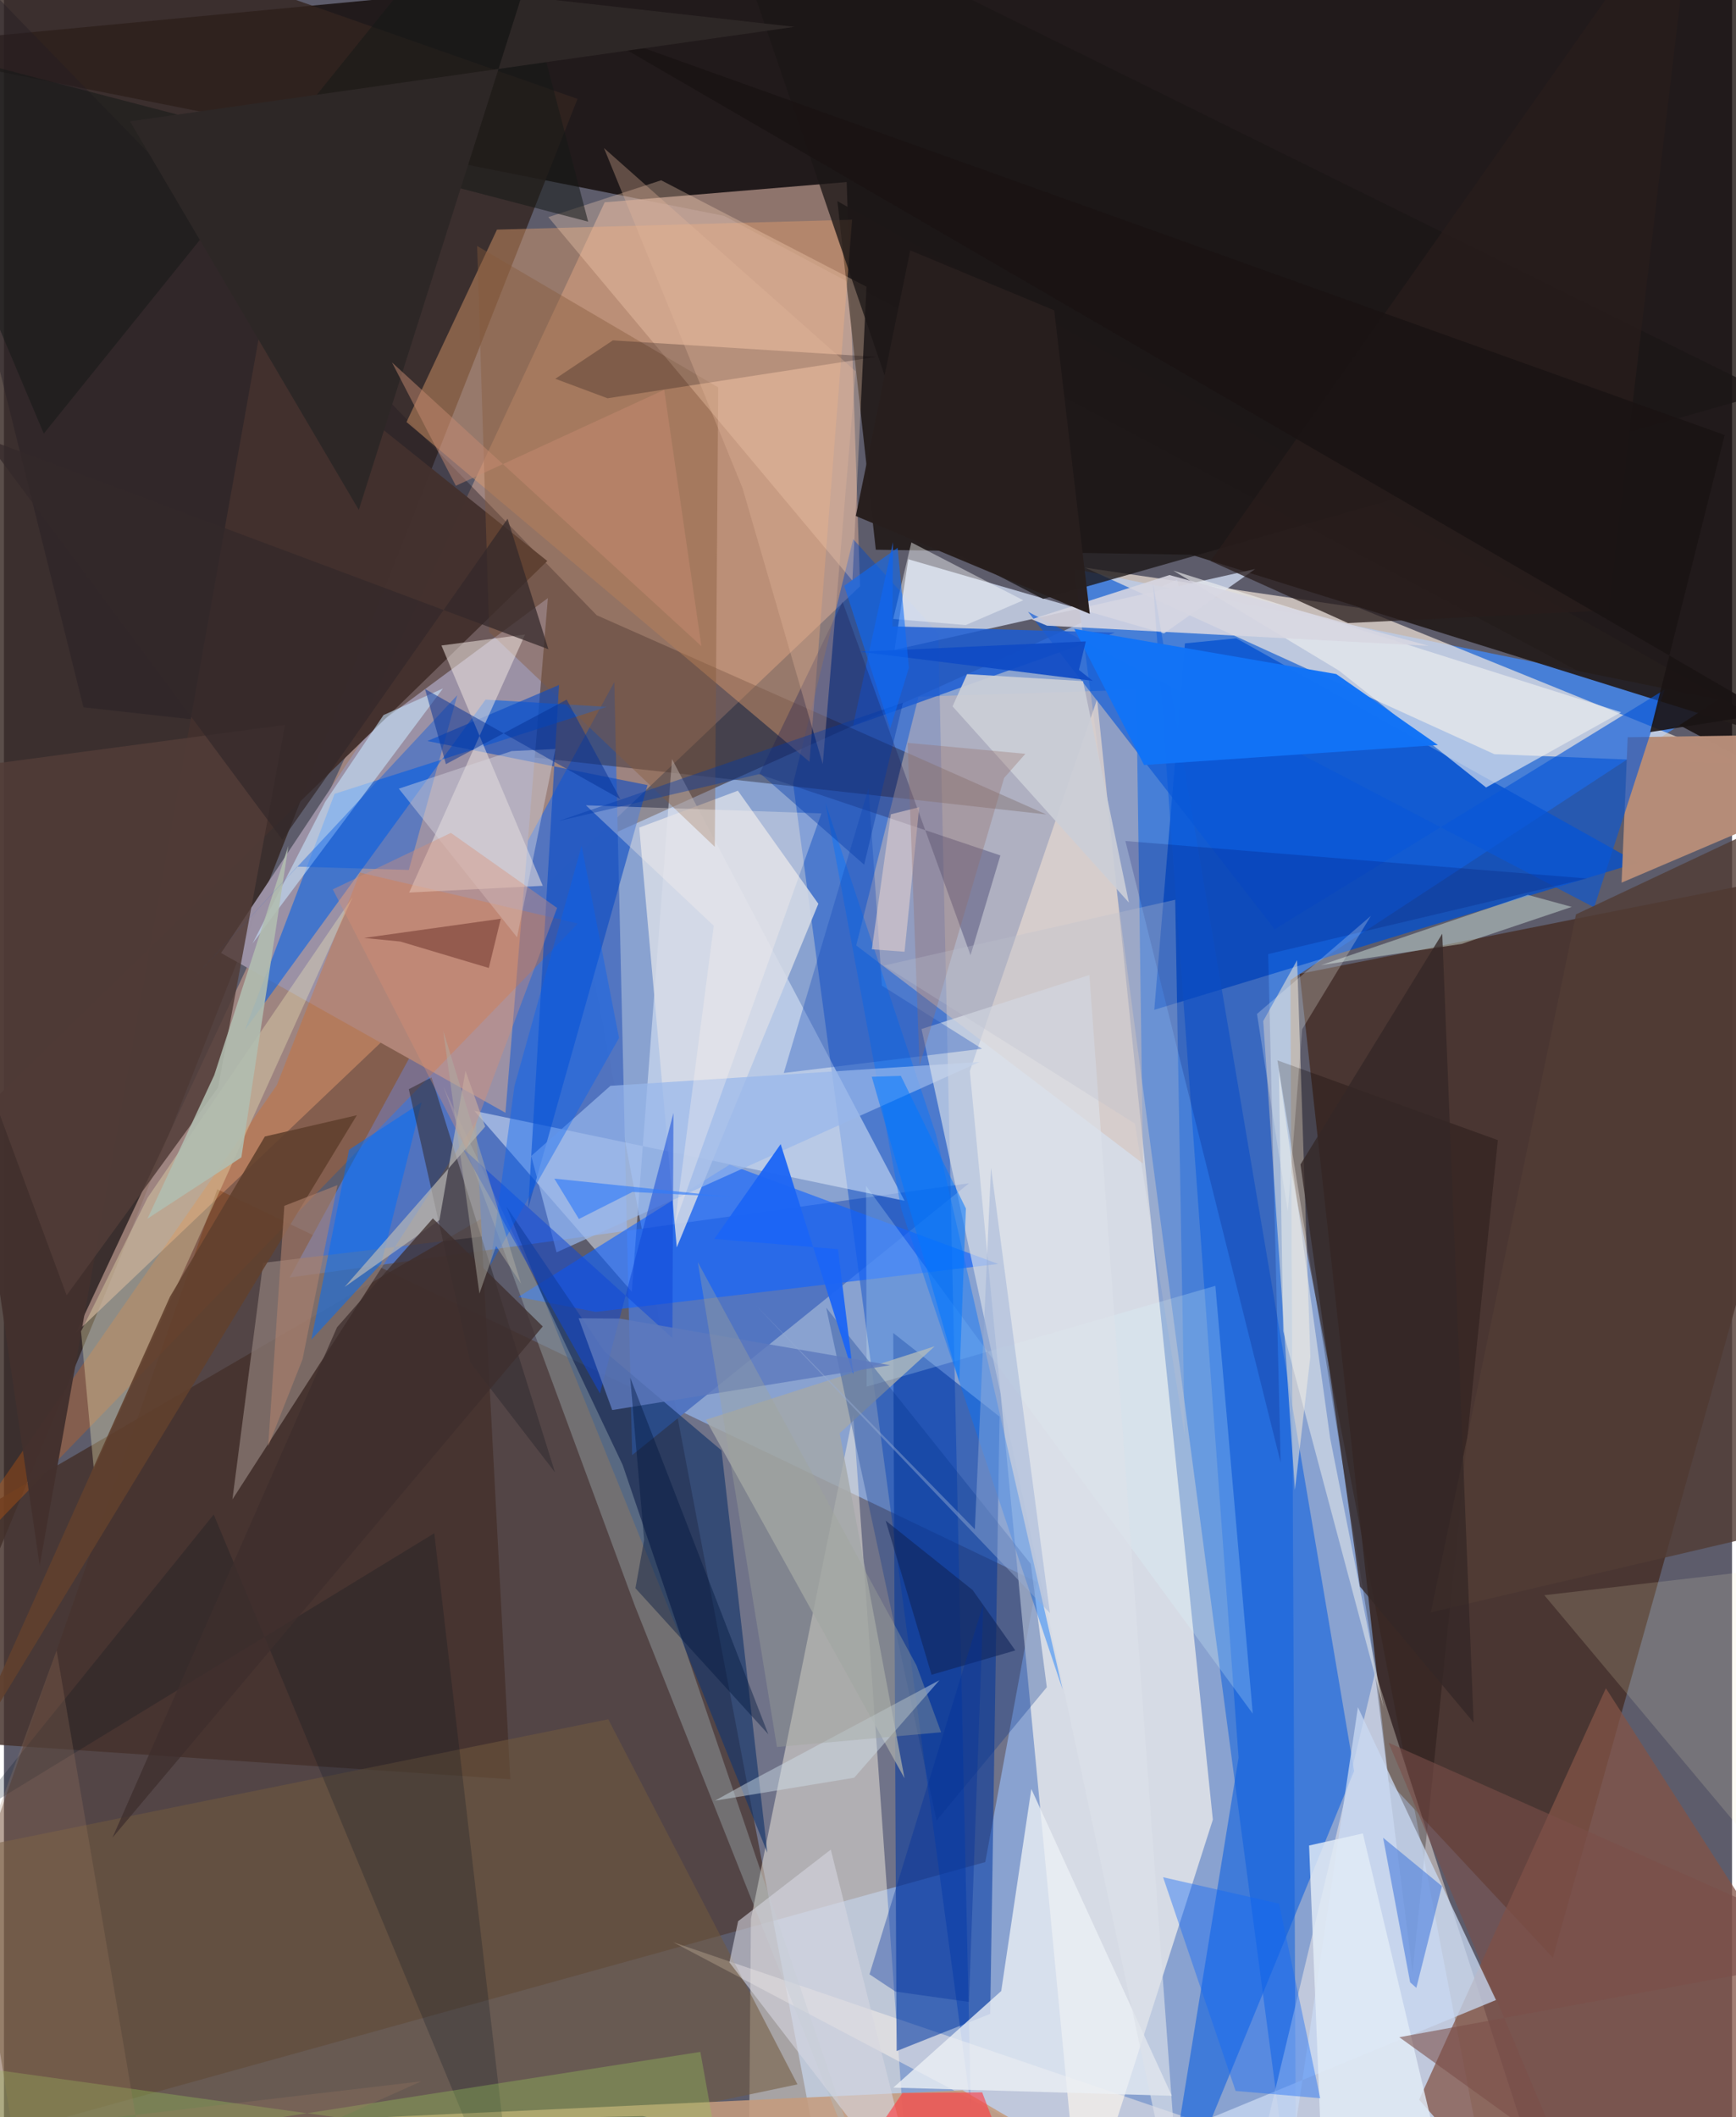 <svg xmlns="http://www.w3.org/2000/svg" width="228" height="278" viewBox="0 0 836 1024"><path fill="#5d5c6b" d="M0 0h836v1024H0z"/><path fill="#99bdf7" fill-opacity=".725" d="M391.51 1031.04l331.426 54.218-155.377-804.905-293.531 132.22z"/><path fill="#0e0500" fill-opacity=".749" d="M898 397.348L832.633-62-62 22.713l410.353 81.69z"/><path fill="#33241f" fill-opacity=".808" d="M-30.188 817.387L-35.212-62l312.68 109.82L59.59 600.053z"/><path fill="#477fd7" d="M622.363 474.03l207.18-135.736-311.816-63.134L625.177 1086z"/><path fill="#b49388" fill-opacity=".745" d="M290.619 97.842L34.938 644.522l379.216-360.96-6.468-195.51z"/><path fill="#421900" fill-opacity=".341" d="M474.725 900.625l25.024-135.51L103.21 575.188-62 1049.43z"/><path fill="#f4f1ec" fill-opacity=".722" d="M520.893 1079.745l-53.63-561.677 61.563-179.817 56 541.865z"/><path fill="#47322b" fill-opacity=".886" d="M898 417.006l-271.159 54.013 43.036 390.65 79.434 85.18z"/><path fill="#251d1c" fill-opacity=".941" d="M403.192 97.28l470.521 264.523-299.3-93.503-152.638-2.421z"/><path fill="#5174c1" fill-opacity=".973" d="M466.875 572.314l-328.69 45.598 157.072-288 8.637 373.883z"/><path fill="#fff1e1" fill-opacity=".639" d="M655.52 293.995l186.489 75.641-121-4.873-198.05-90.236z"/><path fill="#0047c8" fill-opacity=".439" d="M467.767 1019.434L452.01 306.41l-41.18-45.651-29.062 118.16z"/><path fill="#f4edde" fill-opacity=".49" d="M360.04 1086l1.322-157.794 49.452-244.195 26.032 365.794z"/><path fill="#241d23" fill-opacity=".408" d="M504.266 393.928L38.451 342.093-62-62l348.747 359.56z"/><path fill="#fff5ea" fill-opacity=".467" d="M597.513 1083.888L323.76 939.385 753.159 1086l-89.767-277.326z"/><path fill="#004fd0" fill-opacity=".749" d="M556.493 488.407l14.822-177.23 24.858-2.433 194.174 108.504z"/><path fill="#9b91a5" fill-opacity=".992" d="M105.046 460.941l137.563 77.276 20.517-248.93-86.599 64.147z"/><path fill="#ecf5ff" fill-opacity=".478" d="M303.721 624.749l19.475-257.594 112.501 213.636-208.132-43.49z"/><path fill="#0036a0" fill-opacity=".545" d="M430.204 644.714l1.618 347.312 45.309-18.003 4.49-288.855z"/><path fill="#c8d2e8" fill-opacity=".851" d="M430.812 314.332l6.695-43.84 123.681 35.895 44.116-31.178z"/><path fill="#44322b" fill-opacity=".835" d="M-62 839.899l306.956 20.667-14.271-270.911L-62 759.807z"/><path fill="#d6bfb3" fill-opacity=".494" d="M547.798 333.576l-105.353 3.377-30.145 120.32 138.752 105.516z"/><path fill="#e09c6c" fill-opacity=".447" d="M410.311 106.263L389.7 368.453 194.744 204.14l43.765-93.08z"/><path fill="#0e5fde" fill-opacity=".588" d="M597.27 850.135L555.845 281.84l97.324 574.753L559.032 1086z"/><path fill="#825446" fill-opacity=".745" d="M898 1008.1L746.451 1086l-61.827-70.454 90.342-199.021z"/><path fill="#0f65e2" fill-opacity=".627" d="M116.552 498.167l116.44-159.798 58.688 3.524-131.727 42.058z"/><path fill="#1263ff" fill-opacity=".635" d="M286.3 634.517l-37.46-7.236 102.23-63.995 129.915 48.036z"/><path fill="#eceff5" fill-opacity=".792" d="M564.994 1013.665l-67.982-148.392-14.566 97.724-52.157 46.697z"/><path fill="#ed6500" fill-opacity=".271" d="M131.991 524.872l-176.85 254.52 322.468-332.71-105.39-24.66z"/><path fill="#b58c78" fill-opacity=".992" d="M782.563 426.912l2.947-70.332 108.616-1.66L898 377.634z"/><path fill="#d8dce7" fill-opacity=".839" d="M393.979 437.118l-38.927-54.68-47.726 17.833 18.158 203.061z"/><path fill="#0957d8" fill-opacity=".635" d="M769.306 438.878L495.404 295.877 614.758 449.43l188.62-115.877z"/><path fill="#715a3f" fill-opacity=".553" d="M-17.758 894.337L13.098 1086l370.78-77.864-91.532-176.582z"/><path fill="#fcefd8" fill-opacity=".506" d="M631.989 656.294l-7.46 64.378-15.33-226.83 16.389-29.446z"/><path fill="#8c7c77" fill-opacity=".733" d="M125.385 610.81l105.844-12.762-2.944-55.734-117.764 182.915z"/><path fill="#43302d" fill-opacity=".976" d="M17.276 757.22l106.57-597.013L262.86 271.334-14.304 541.122z"/><path fill="#f8f2bd" fill-opacity=".325" d="M43.495 710.772L168.65 433.933 69.478 579.315l-32.195 64.602z"/><path fill="#18376c" fill-opacity=".663" d="M243.029 583.504L369.3 896.058l-22.167-194.54-56.744-47.99z"/><path fill="#080303" fill-opacity=".259" d="M681.434 953.952l41.277-402.507-106.646-38.585 44.542 275.453z"/><path fill="#87593a" fill-opacity=".404" d="M234.773 305.687L343.881 409.58l1.651-222.203-116.626-68.412z"/><path fill="#ffd8bb" fill-opacity=".306" d="M317.94 87.201l99.317 51.483-6.799 142.155-147.1-175.828z"/><path fill="#1d5cd2" fill-opacity=".847" d="M429.801 302.964l.28-40.725-19.332 88.85 126.713-45.115z"/><path fill="#f0f0f0" fill-opacity=".612" d="M717.008 380.871l65.335-36.388-216.641-68.479 80.134 48.335z"/><path fill="#c49b7d" fill-opacity=".871" d="M309.06 1023.488L591.73 1086l-127.967-75.019-357.756 16.61z"/><path fill="#abbfc5" fill-opacity=".353" d="M299.334 708.579l-86.74-182.952 92.648 251.121 119.932 302.01z"/><path fill="#c9d9f2" fill-opacity=".761" d="M434.7 1086l287.095-118.656-66.787-141.595L616.238 1086z"/><path fill="#0b4bc3" fill-opacity=".604" d="M268.529 331.297L253.584 584.43l57.738-204.698-106.457-21.325z"/><path fill="#efe6e0" fill-opacity=".522" d="M211.64 312.202l40.465-5.325-56.075 124.808 64.633-3.257z"/><path fill="#1b1616" fill-opacity=".776" d="M853.163 189.996L342.833-62 454.42 264.666l48.335 25.009z"/><path fill="#a4a8a8" fill-opacity=".796" d="M435.66 860.077L404.293 693.19l45.965-42.04-110.68 35.532z"/><path fill="#ddfdff" fill-opacity=".224" d="M604.139 828.84L417.068 573.58l.257 97.116 168.719-48.78z"/><path fill="#523c38" fill-opacity=".847" d="M30.324 626.49l73.257-100.482L136 350.605l-198 26.379z"/><path fill="#0573fd" fill-opacity=".435" d="M512.157 817.204l-78.06-232.382-36.668-196.454 53.509 160.413z"/><path fill="#98b7eb" fill-opacity=".706" d="M293.39 525.175l-38.293 33.91 12.229 46.616L472 513.628z"/><path fill="#dce1e9" fill-opacity=".643" d="M443.894 497.695l81.198-26.116L570.064 1086l-79.746-374.22z"/><path fill="#04348c" fill-opacity=".302" d="M504.502 816.043l-53.335 64.504-53.393-248.075 98.991 123.983z"/><path fill="#1273f7" fill-opacity=".984" d="M693.698 360.328l-142.153 9.684-33.77-65.856 126.749 21.866z"/><path fill="#d7d6e1" fill-opacity=".886" d="M563.83 278.13l-66.665 21.385 7.43 3.094 184.714 9.764z"/><path fill="#1e1e52" fill-opacity=".322" d="M405.688 291.056l-40.302 83.46 116.658 39.22-14.438 48.271z"/><path fill="#006df9" fill-opacity=".522" d="M182.481 611.263l19.546-78.073-35.092 22.897-18.24 91.883z"/><path fill="#e1f5e9" fill-opacity=".416" d="M737.21 432.82l21.243 5.816-53.23 17.901-68.015 10.252z"/><path fill="#000b63" fill-opacity=".2" d="M617.647 707.453l-75.132-300.686 223.308 18.128-154.233 36.566z"/><path fill="#000e1c" fill-opacity=".22" d="M208.185 741.577L-16.629 878.892l118.117-146.388L248.21 1086z"/><path fill="#d6d6e1" fill-opacity=".592" d="M350.956 949.137l4.208-19.91 44.832-34.634 44.06 175.968z"/><path fill="#e2ebf6" fill-opacity=".827" d="M657.39 886.766L704.805 1086l-67.233-39.79-6.184-153.602z"/><path fill="#4277db" fill-opacity=".557" d="M695.645 912.249l-12.375 49.203-3-2.675-13.073-69.922z"/><path fill="#99cc5d" fill-opacity=".341" d="M-62 993.06v61.555l398.893-62.185 10.37 57.6z"/><path fill="#291c1b" fill-opacity=".749" d="M650.19 301.347l125.876-6.12L818.297-62l-234.58 333.358z"/><path fill="#1068f9" fill-opacity=".4" d="M636.786 1014.841l-40.947-3.533-35.081-103.353 56.104 12.772z"/><path fill="#322c32" fill-opacity=".557" d="M206.86 521.093l59.699 190.993-40.935-53.107-29.767-132.177z"/><path fill="#f7edc0" fill-opacity=".161" d="M875.479 927.06L745.197 771.541 847.89 759.64l-6.955 65.862z"/><path fill="#1148d7" fill-opacity=".525" d="M288.314 673.949L221.63 555.134l101.729 91.98.53-108.817z"/><path fill="#c8e7ff" fill-opacity=".573" d="M155.432 387.774l28.187-41.924 28.752-12.854-92.108 123.35z"/><path fill="#0d060a" fill-opacity=".247" d="M291.992 192.633L421.94 172.6l-127.38-7.974-27.836 18.574z"/><path fill="#61402d" fill-opacity=".89" d="M170.715 539.398l-44.499 10.29-45.937 77.559-103.807 231.681z"/><path fill="#161918" fill-opacity=".537" d="M19.268 209.712L-61.883 17.404l344.5 89.803L238.291-62z"/><path fill="#513c35" fill-opacity=".804" d="M854.208 741.467l-163.933 38.4 70.24-337.623L898 377.446z"/><path fill="#b1bdb0" fill-opacity=".886" d="M114.86 559.787l22.737-150.66-35.865 110.88-32.302 69.425z"/><path fill="#0256e1" fill-opacity=".396" d="M89.657 475.279l129.648-139.04-23.458 84.527-54.006-1.596z"/><path fill="#1a1314" fill-opacity=".894" d="M853.847 345.03L283.87 14.062l548.572 196.355-36.068 143.667z"/><path fill="#eff1ed" fill-opacity=".506" d="M616.78 517.625l24.809 178.072 25.85 130.415L618.853 643.8z"/><path fill="#1c65f5" fill-opacity=".949" d="M375.752 553.376l35.171 111.46-7.438-60.662-59.845-4.927z"/><path fill="#bbbab7" fill-opacity=".675" d="M164.804 622.46l68.001-77.557-9.525-26.99-12.603 72.21z"/><path fill="#cbced7" fill-opacity=".91" d="M465.944 326.048l56.083 3.39 22.187 107.097-85.304-94.885z"/><path fill="#1047b9" fill-opacity=".325" d="M377.249 518.967l95.875-11.72-48.395-30.526-6.453-95.566z"/><path fill="#e5b89b" fill-opacity=".329" d="M357.289 236.041l38.823 133.516 15.941-189.943L290.276 71.613z"/><path fill="#cedde7" fill-opacity=".471" d="M411.31 859.826l41.249-47.177-94.396 50.4-14.187 7.872z"/><path fill="#d8d7e1" fill-opacity=".431" d="M248.218 453.332l18.578-91.079-21.185 1.026-54.59 18.173z"/><path fill="#342826" fill-opacity=".769" d="M627.224 563.203l68.582-111.598 15.177 381.54-55.021-65.832z"/><path fill="#ff3b41" fill-opacity=".616" d="M473.245 1012l-38.592.31-50.031 73.69 108.268-21.98z"/><path fill="#7b4e49" fill-opacity=".58" d="M898 944.32l-222.964 41.014 78.39 56.533-83.564-198.947z"/><path fill="#d98f74" fill-opacity=".38" d="M216.2 402.839l51.4 36.3-43.889 116.806-64.634-125.793z"/><path fill="#0561f5" fill-opacity=".392" d="M246.964 525.26l-11.741 86.859 62.335-110.083-18.102-92.937z"/><path fill="#5d79bd" fill-opacity=".808" d="M278.02 637.6l19.95.166 130.734 22.536-134.436 21.686z"/><path fill="#ebd4ce" fill-opacity=".537" d="M429.04 393.846l13.73-3.439-7.094 69.92-15.84-1.191z"/><path fill="#6c322a" fill-opacity=".522" d="M234.56 468.176l-42.773-12.781-17.55-1.748 66.112-9.276z"/><path fill="#fcffff" fill-opacity=".424" d="M430.194 299.354l8.778-36.998 54.133 27.977-27.83 12z"/><path fill="#fbf4ee" fill-opacity=".322" d="M343.385 447.756l-18.75 143.887 70.83-198.223-113.933-3.925z"/><path fill="#073296" fill-opacity=".51" d="M272.22 338.38l-58.42 31.217-10.091-36.336 94.485 53.239z"/><path fill="#956e66" fill-opacity=".325" d="M483.847 376.275l10.291-11.686-56.96-5.3 5.76 156.212z"/><path fill="#104cc5" fill-opacity=".929" d="M526.71 329.292l-6.663-5.26 3.322-13.813-109.308 4.995z"/><path fill="#bebfce" fill-opacity=".298" d="M547.143 543.477l24.076 150.767-4.593-259.064-140.858 31.814z"/><path fill="#96add4" fill-opacity=".447" d="M506.022 780.195L363.775 631.398l105.917 108.271 7.824-174.906z"/><path fill="#00163c" fill-opacity=".416" d="M305.492 768.161l64.29 70.65-66.838-172.563 6.748 78.568z"/><path fill="#a1a59b" fill-opacity=".365" d="M453.379 837.839l-79.435 7.122-38.269-234.488 105.8 195.072z"/><path fill="#0039a8" fill-opacity=".392" d="M416.133 418.215L366.01 374.26l-97.819 22.86 166.73-57.224z"/><path fill="#0c6bf9" fill-opacity=".573" d="M428.748 352.338l9.038-29.322-5.443-58.088-25.862 18.398z"/><path fill="#11245a" fill-opacity=".584" d="M426.548 735.456l22.2 74.573 40.522-11.779-20.649-29.196z"/><path fill="#327bf9" fill-opacity=".635" d="M304.04 576.508l47.198 2.44-84.991-8.894 11.901 19.535z"/><path fill="#2e2827" fill-opacity=".996" d="M382.46 12.982L60.968 58.68l110.695 187.937L250.379-1.797z"/><path fill="#0278ff" fill-opacity=".545" d="M433.884 520.35l-14.071.438 42.348 147.57 3.197-83.855z"/><path fill="#fdfcf7" fill-opacity=".231" d="M628.047 497.785l33.235-54.796-55.103 47.425 14.89 95.406z"/><path fill="#3e2f2d" fill-opacity=".761" d="M260.658 641.564l-208.16 247.25 108.633-246.852 46.36-52.671z"/><path fill="#281f1e" fill-opacity=".988" d="M438.436 121.108l-26.33 128.472 113.19 47.331-17.229-146.815z"/><path fill="#34282a" fill-opacity=".725" d="M243.637 250.902L134.702 406.155-9.348 211.962l272.737 102.05z"/><path fill="#b0826e" fill-opacity=".588" d="M161.323 573.205L135.64 583.22l-7.809 116.234 16.636-42.082z"/><path fill="#b0ada2" fill-opacity=".486" d="M238.08 602.653l-8.061 23.001-17.52-127.082 37.65 122.308z"/><path fill="#003199" fill-opacity=".365" d="M431.304 963.264l-12.583-8.363 55.097-179.244-6.973 192.604z"/><path fill="#c78b72" fill-opacity=".478" d="M187.709 175.29l149.686 137.207-17.98-123.956-100.809 46.409z"/><path fill="#a07c64" fill-opacity=".243" d="M70.827 1065.344l131.044-58.673L-62 1037.643l87.476-239.379z"/></svg>